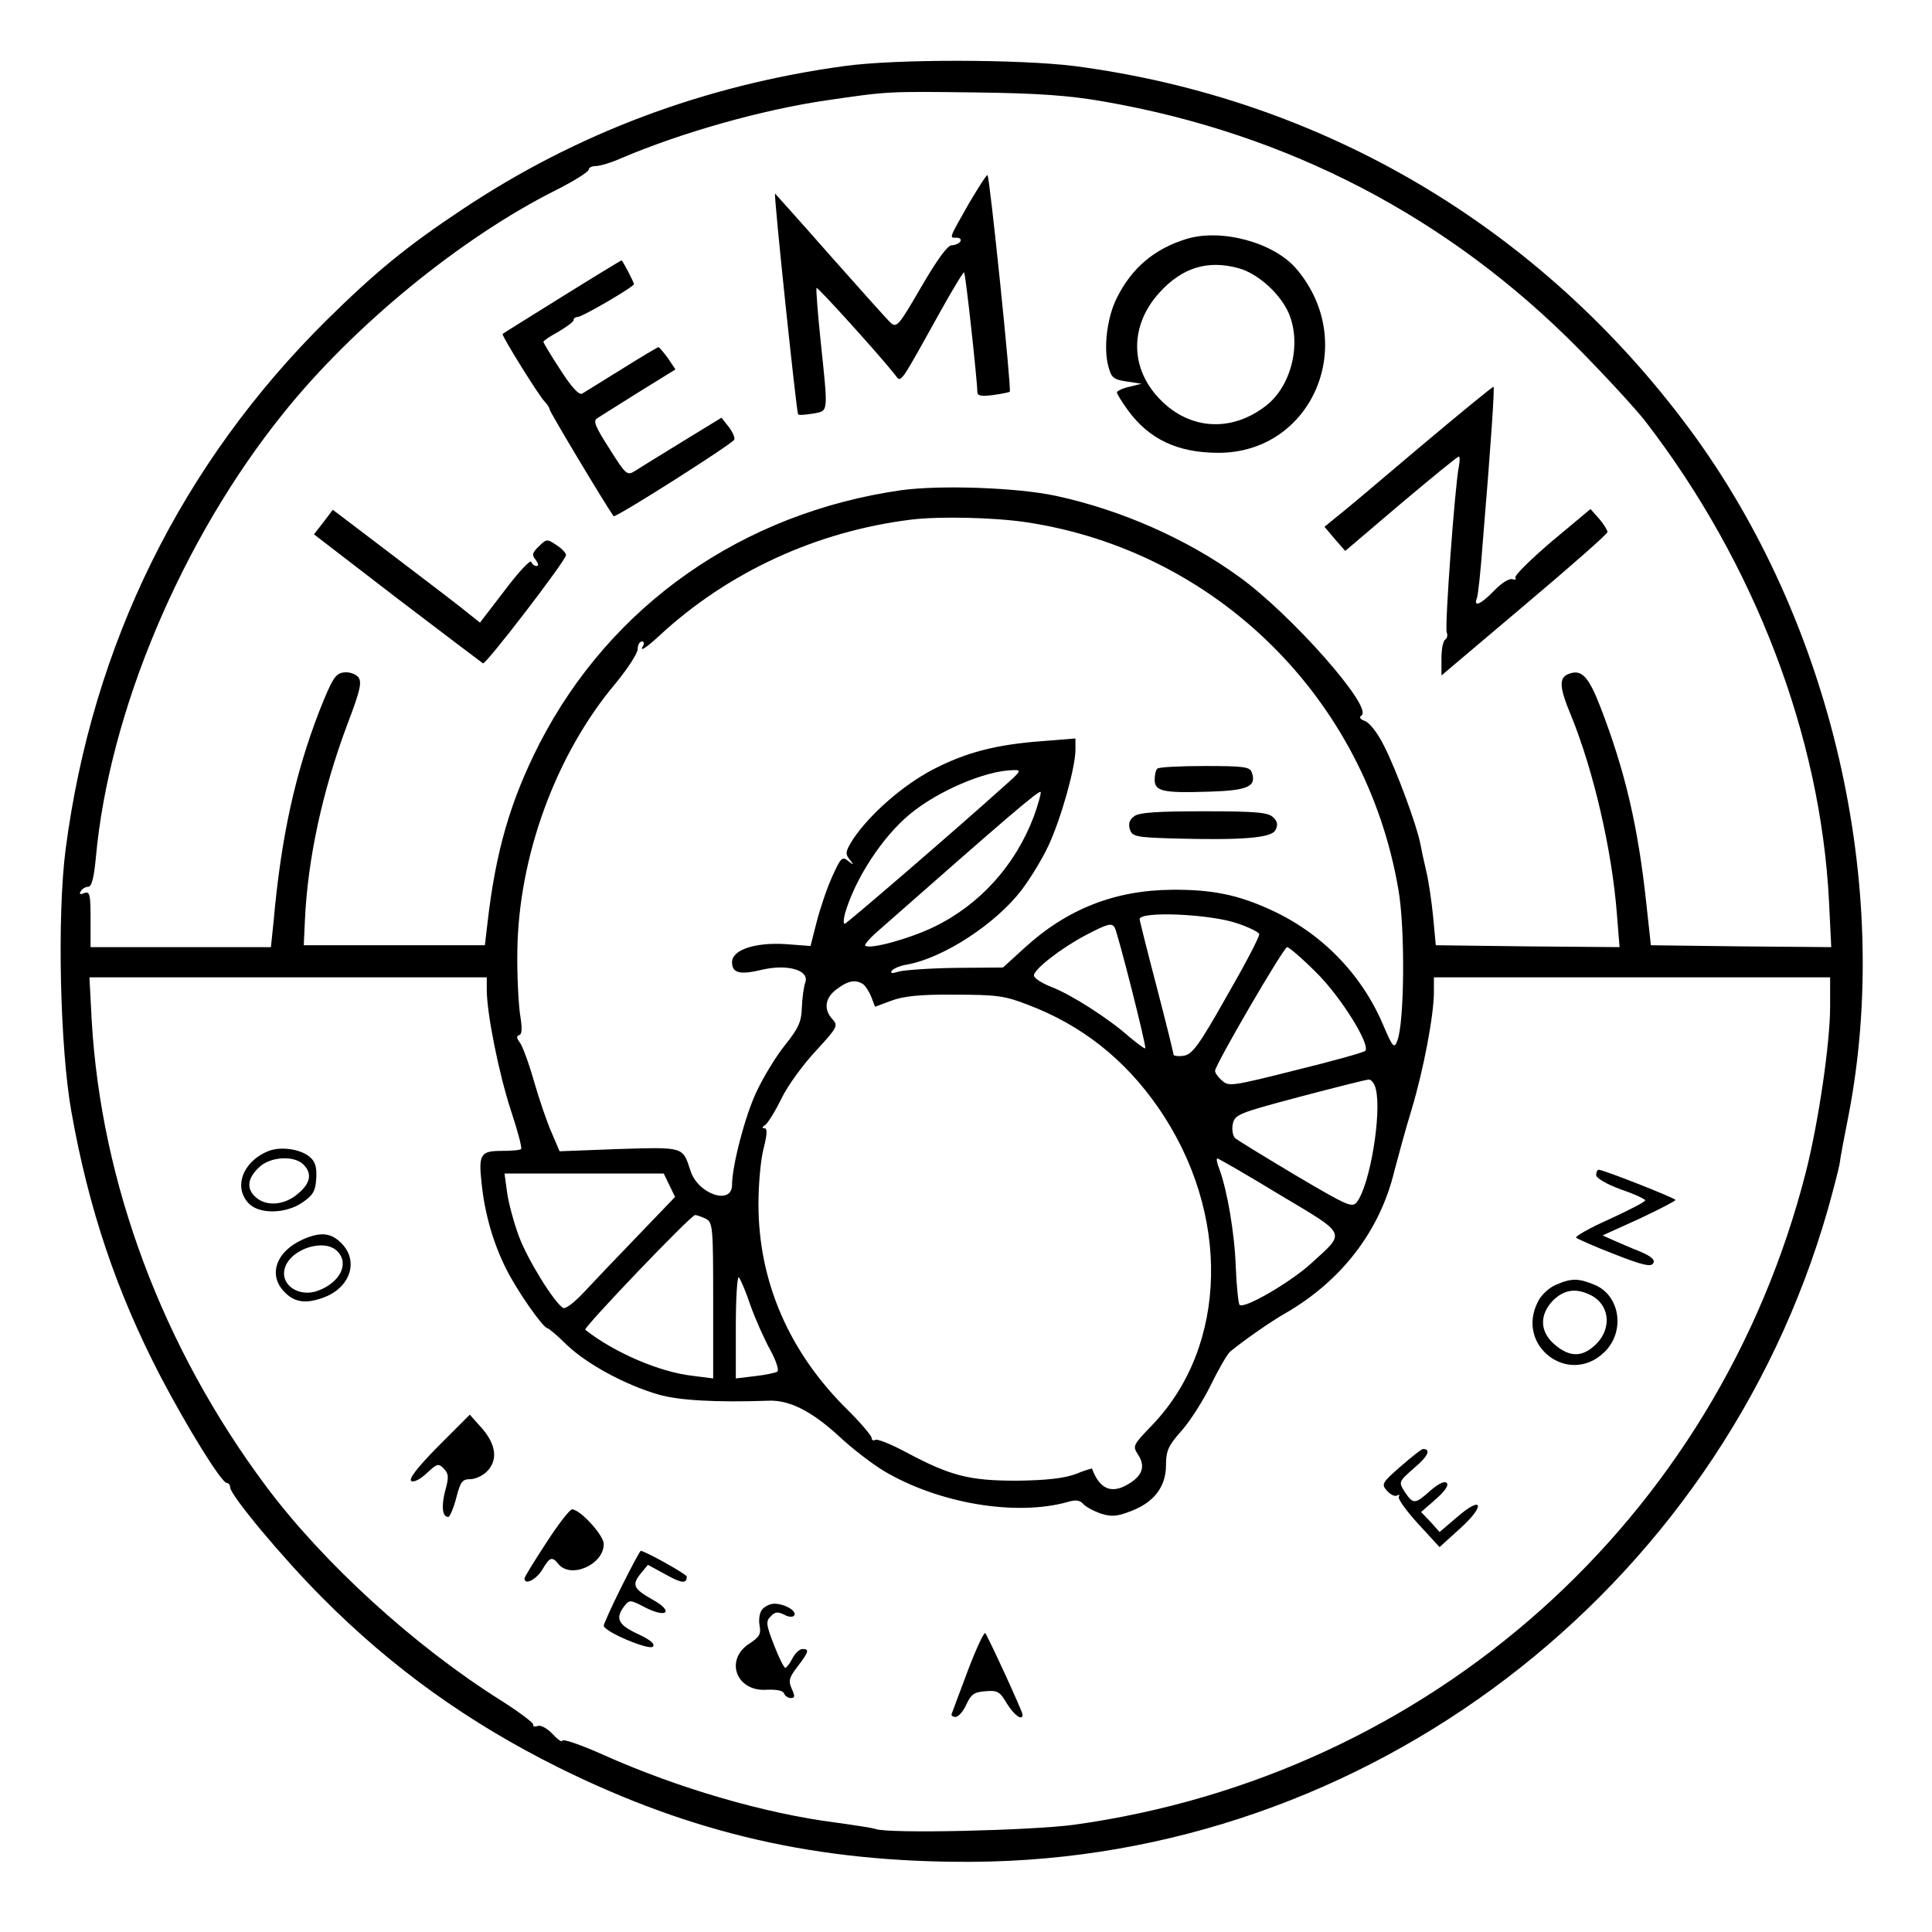 <?xml version="1.0" standalone="no"?>
<!DOCTYPE svg PUBLIC "-//W3C//DTD SVG 20010904//EN"
 "http://www.w3.org/TR/2001/REC-SVG-20010904/DTD/svg10.dtd">
<svg version="1.0" xmlns="http://www.w3.org/2000/svg"
 width="512pt" height="512pt" viewBox="0 0 512 512"
 preserveAspectRatio="xMidYMid meet">
<g transform="translate(0,512) scale(0.1,-0.1)"
fill="#000000" stroke="none">
<path d="M2238 4945 c-372 -51 -710 -178 -1013 -380 -149 -99 -230 -166 -359
-293 -384 -380 -621 -859 -692 -1402 -23 -176 -15 -526 15 -695 46 -260 120
-478 235 -700 71 -136 163 -285 177 -285 5 0 9 -6 9 -12 1 -21 139 -187 245
-293 185 -186 386 -330 625 -449 355 -176 688 -252 1095 -250 1046 5 1979 716
2269 1729 14 50 28 104 31 120 2 17 13 75 24 130 117 607 -45 1308 -420 1816
-397 537 -974 878 -1632 964 -145 18 -471 19 -609 0z m687 -94 c489 -85 915
-307 1260 -657 72 -73 150 -158 175 -190 290 -376 465 -835 487 -1272 l6 -122
-239 2 -239 3 -12 110 c-22 205 -56 351 -122 522 -32 82 -50 100 -84 87 -26
-10 -25 -35 6 -109 60 -147 109 -358 122 -528 l7 -87 -244 2 -243 3 -7 75 c-4
41 -12 95 -18 120 -6 25 -13 58 -16 74 -9 48 -64 197 -96 259 -16 33 -38 61
-50 66 -14 5 -17 10 -10 15 33 20 -187 269 -325 368 -138 100 -313 177 -485
214 -102 22 -306 29 -409 15 -421 -60 -770 -304 -959 -671 -77 -151 -116 -284
-138 -475 l-7 -60 -240 0 -240 0 3 65 c7 161 46 343 112 519 35 92 40 114 29
127 -7 8 -24 14 -38 12 -22 -3 -30 -15 -65 -103 -64 -166 -101 -333 -121 -557
l-7 -68 -239 0 -239 0 0 75 c0 65 -2 74 -17 68 -11 -4 -14 -3 -9 5 4 7 13 12
20 12 9 0 15 24 20 77 35 387 228 844 497 1178 187 233 471 465 722 591 48 24
87 49 87 54 0 6 9 10 19 10 11 0 41 9 68 21 157 67 371 128 543 153 163 24
162 24 395 21 166 -2 249 -8 340 -24z m-205 -1115 c504 -76 900 -468 986 -974
18 -102 16 -353 -3 -400 -8 -22 -12 -18 -38 43 -57 134 -164 244 -300 305 -85
39 -155 53 -259 52 -151 -1 -279 -51 -392 -155 l-56 -51 -127 -1 c-69 -1 -137
-6 -150 -10 -16 -5 -22 -5 -18 2 4 6 22 14 42 17 96 18 233 107 302 197 23 30
56 84 72 119 33 71 71 206 71 253 l0 30 -87 -7 c-123 -9 -204 -30 -292 -76
-78 -41 -164 -116 -209 -182 -21 -33 -23 -40 -11 -55 13 -16 12 -17 -4 -4 -15
12 -19 8 -42 -43 -14 -31 -32 -85 -41 -120 l-16 -63 -66 5 c-81 5 -142 -15
-142 -48 0 -29 21 -34 79 -20 68 16 127 -1 115 -34 -4 -11 -8 -41 -9 -66 -1
-38 -9 -55 -45 -100 -24 -30 -58 -86 -76 -125 -30 -64 -64 -195 -64 -245 0
-55 -90 -25 -110 37 -21 65 -17 63 -190 58 l-157 -6 -21 49 c-12 27 -33 88
-47 137 -14 49 -31 95 -38 103 -8 11 -9 16 -1 19 8 2 8 20 2 56 -4 29 -8 103
-7 166 3 251 102 523 262 712 31 38 57 78 57 89 0 11 5 20 11 20 5 0 7 -4 4
-10 -12 -19 4 -10 42 25 181 168 416 277 668 308 73 9 218 6 305 -7z m-63
-703 c-122 -110 -410 -358 -418 -361 -4 -2 -4 10 0 26 27 94 100 205 173 265
74 61 198 114 271 116 26 1 25 -1 -26 -46z m83 -76 c-49 -130 -143 -234 -264
-293 -66 -32 -172 -61 -183 -50 -3 2 12 20 33 38 344 303 429 376 432 369 1
-5 -7 -33 -18 -64z m539 -284 c30 -10 56 -23 58 -28 2 -6 -37 -80 -86 -165
-75 -133 -92 -155 -115 -158 -14 -2 -26 0 -26 3 0 4 -20 85 -45 181 -25 95
-45 176 -45 178 0 22 187 14 259 -11z m-325 -11 c8 -13 85 -316 81 -320 -2 -2
-20 12 -42 30 -55 49 -155 113 -208 133 -25 10 -45 23 -45 30 0 16 70 71 136
106 59 31 70 34 78 21z m534 -119 c66 -65 145 -193 130 -208 -4 -4 -86 -27
-184 -51 -167 -42 -178 -44 -195 -28 -11 9 -19 21 -19 26 0 16 182 328 191
328 5 0 40 -30 77 -67z m-2198 -46 c0 -63 32 -222 64 -320 18 -54 30 -100 27
-102 -2 -3 -26 -5 -52 -5 -55 0 -61 -9 -53 -83 8 -82 31 -161 65 -229 30 -60
98 -157 110 -158 3 0 27 -20 52 -45 53 -50 153 -105 243 -131 53 -15 150 -21
292 -16 54 2 113 -28 183 -92 36 -34 91 -76 121 -94 146 -87 352 -121 489 -82
20 6 31 4 39 -5 7 -8 27 -19 47 -26 28 -9 43 -8 79 6 62 23 94 65 94 122 0 38
6 52 41 91 23 26 58 81 78 122 20 41 43 81 51 88 35 29 108 80 145 101 150 86
252 219 290 377 10 38 30 112 46 164 31 103 59 249 59 311 l0 39 525 0 525 0
0 -77 c0 -98 -31 -308 -64 -438 -235 -923 -995 -1600 -1941 -1731 -115 -15
-489 -24 -525 -11 -8 3 -55 10 -105 17 -188 24 -418 91 -615 179 -60 27 -110
44 -110 38 0 -5 -11 2 -25 17 -15 16 -32 25 -40 22 -8 -3 -14 -1 -12 4 1 4
-37 33 -86 64 -229 144 -469 363 -621 566 -275 368 -438 804 -463 1236 l-6
114 526 0 527 0 0 -33z m997 15 c6 -4 16 -19 22 -34 l10 -26 43 16 c32 12 76
17 168 16 110 0 133 -3 192 -26 144 -54 259 -145 348 -274 192 -278 185 -630
-16 -840 -52 -54 -53 -56 -38 -79 21 -32 11 -58 -31 -81 -42 -23 -72 -8 -91
44 0 1 -21 -5 -45 -15 -31 -11 -77 -16 -154 -17 -125 0 -175 12 -293 75 -41
22 -78 37 -83 33 -5 -3 -9 0 -9 5 0 6 -28 39 -63 74 -156 153 -237 341 -237
546 0 53 6 120 14 149 9 36 10 52 2 52 -7 0 -7 3 1 8 7 4 27 36 44 71 17 35
59 92 92 127 56 61 59 66 43 83 -24 26 -20 57 12 80 29 22 49 26 69 13z m1359
-278 c16 -64 -15 -251 -49 -298 -13 -18 -22 -14 -163 69 -82 49 -154 93 -161
99 -6 6 -9 23 -6 37 5 25 14 29 176 72 95 25 178 46 184 46 7 1 16 -11 19 -25z
m-255 -280 c181 -108 176 -98 85 -181 -54 -50 -179 -123 -191 -111 -3 3 -8 48
-10 99 -3 91 -23 206 -44 262 -6 15 -8 27 -5 27 3 0 78 -43 165 -96z m-1617
25 l15 -31 -97 -101 c-54 -56 -119 -124 -144 -151 -27 -29 -50 -46 -56 -42
-24 15 -94 128 -117 190 -13 35 -27 87 -31 115 l-7 51 211 0 211 0 15 -31z
m97 -89 c18 -10 19 -23 19 -217 l0 -206 -55 7 c-88 10 -208 62 -284 122 -6 5
280 304 291 304 5 0 18 -5 29 -10z m118 -230 c13 -36 36 -88 52 -117 16 -29
24 -55 19 -58 -5 -3 -32 -9 -60 -12 l-50 -6 0 139 c0 76 4 134 8 129 5 -6 19
-39 31 -75z"/>
<path d="M2569 4583 c-55 -97 -54 -93 -34 -93 9 0 13 -4 10 -10 -3 -5 -14 -10
-23 -10 -11 0 -39 -39 -81 -111 -59 -102 -65 -109 -81 -94 -9 8 -81 89 -161
179 -79 90 -145 163 -145 163 -4 -4 57 -581 61 -585 2 -3 20 -1 40 2 41 8 40
-2 20 190 -8 77 -13 141 -11 143 3 3 165 -176 207 -229 18 -23 9 -35 123 170
32 57 59 102 61 100 4 -3 35 -288 35 -316 0 -11 9 -13 41 -9 22 3 43 7 45 9 5
5 -53 568 -59 574 -2 2 -23 -31 -48 -73z"/>
<path d="M3145 4487 c-85 -26 -145 -76 -185 -156 -26 -51 -36 -132 -23 -181 8
-31 14 -36 49 -41 l39 -6 -32 -8 c-18 -4 -33 -11 -33 -15 0 -4 13 -25 29 -47
56 -77 132 -113 240 -113 249 0 373 291 207 487 -59 70 -198 108 -291 80z
m138 -78 c47 -13 102 -60 128 -110 41 -81 14 -201 -57 -255 -87 -67 -192 -64
-270 8 -90 83 -94 202 -11 293 60 66 128 87 210 64z"/>
<path d="M1490 4334 c-85 -53 -156 -97 -158 -99 -4 -3 98 -167 112 -180 6 -6
12 -15 13 -21 1 -7 142 -243 169 -282 4 -6 317 193 320 203 2 6 -5 21 -15 34
l-19 24 -103 -63 c-57 -35 -114 -70 -126 -78 -21 -13 -24 -11 -68 59 -36 56
-44 74 -33 80 7 5 57 36 111 70 l97 60 -20 30 c-12 16 -23 29 -25 29 -2 0 -46
-26 -97 -58 -51 -32 -99 -61 -105 -65 -8 -5 -28 16 -58 63 -25 38 -45 72 -45
74 0 3 18 15 40 27 22 13 40 26 40 31 0 4 5 8 11 8 12 0 149 80 149 87 0 5
-30 63 -33 63 -1 0 -72 -43 -157 -96z"/>
<path d="M3760 3933 c-107 -91 -207 -175 -223 -187 l-27 -22 27 -32 28 -32
147 125 c82 69 150 125 154 125 3 0 3 -12 0 -27 -10 -48 -38 -425 -32 -439 3
-7 1 -16 -4 -19 -6 -4 -10 -26 -10 -50 l0 -45 220 186 c121 102 220 189 220
194 0 5 -10 21 -22 35 l-23 26 -103 -86 c-56 -48 -100 -91 -96 -96 3 -5 -1 -6
-8 -4 -8 3 -29 -10 -48 -30 -35 -36 -56 -46 -46 -20 3 8 10 72 15 142 23 276
32 415 29 418 -2 1 -91 -72 -198 -162z"/>
<path d="M857 3736 l-25 -32 221 -170 c122 -93 224 -170 227 -172 8 -3 220
273 220 287 0 6 -12 18 -26 27 -24 16 -26 16 -46 -4 -18 -17 -19 -23 -8 -36 7
-10 8 -16 2 -16 -6 0 -12 5 -14 11 -2 7 -34 -27 -70 -75 l-66 -86 -29 23 c-15
13 -103 80 -195 150 l-166 126 -25 -33z"/>
<path d="M3067 3083 c-4 -3 -7 -17 -7 -29 0 -31 21 -36 144 -32 104 3 127 14
113 52 -5 14 -24 16 -125 16 -65 0 -122 -3 -125 -7z"/>
<path d="M3006 2957 c-13 -9 -16 -20 -12 -34 6 -20 16 -22 114 -25 183 -5 261
1 272 22 7 14 6 23 -6 34 -13 13 -44 16 -183 16 -123 0 -172 -3 -185 -13z"/>
<path d="M710 2069 c-68 -28 -92 -97 -50 -139 28 -28 97 -27 141 3 28 19 35
30 37 63 2 29 -2 45 -16 57 -24 22 -79 30 -112 16z m94 -35 c24 -24 19 -50
-15 -78 -35 -30 -83 -34 -111 -9 -25 22 -23 49 7 78 29 30 94 34 119 9z"/>
<path d="M4230 2006 c0 -8 27 -24 65 -38 36 -12 65 -26 65 -29 0 -4 -43 -26
-95 -50 -52 -23 -92 -46 -88 -49 5 -4 50 -24 102 -44 74 -29 96 -34 102 -24 6
9 -4 18 -34 31 -23 9 -55 23 -71 30 l-29 13 97 44 c53 25 96 47 96 50 0 5
-191 80 -203 80 -4 0 -7 -6 -7 -14z"/>
<path d="M804 1836 c-73 -32 -95 -96 -49 -141 27 -28 60 -31 109 -11 66 28 86
96 41 141 -27 28 -55 31 -101 11z m90 -32 c32 -32 8 -82 -50 -104 -51 -20
-103 15 -89 60 16 51 105 79 139 44z"/>
<path d="M4123 1715 c-17 -7 -39 -27 -47 -44 -61 -117 81 -225 175 -135 57 54
43 151 -25 179 -43 18 -62 18 -103 0z m90 -26 c52 -24 60 -87 18 -130 -36 -36
-70 -37 -110 -3 -41 34 -42 80 -5 118 29 28 59 33 97 15z"/>
<path d="M1161 1287 c-55 -56 -79 -87 -71 -92 7 -4 24 5 41 21 27 25 31 27 45
12 13 -13 14 -22 4 -58 -11 -42 -8 -70 8 -70 4 0 14 23 21 50 11 43 16 50 37
50 13 0 33 9 44 20 30 30 25 71 -12 114 l-33 37 -84 -84z"/>
<path d="M3712 1234 c-50 -44 -52 -47 -36 -65 9 -10 21 -16 27 -12 5 3 7 2 4
-4 -3 -5 20 -37 51 -71 l57 -62 54 49 c68 61 61 90 -7 31 l-47 -40 -24 27 -25
26 39 34 c24 21 35 37 29 43 -6 6 -22 -2 -43 -20 -41 -37 -46 -37 -68 -4 -17
27 -17 27 25 64 37 31 45 50 23 50 -4 0 -30 -21 -59 -46z"/>
<path d="M1448 1032 c-32 -49 -58 -91 -58 -95 0 -19 31 -3 47 23 20 34 26 36
43 15 33 -40 120 -1 120 53 0 24 -63 92 -84 92 -6 0 -37 -40 -68 -88z"/>
<path d="M1647 915 c-26 -52 -47 -99 -47 -103 0 -16 120 -66 130 -56 7 7 -6
18 -40 34 -52 24 -60 41 -36 73 14 18 16 18 56 -3 59 -30 76 -10 19 21 -51 29
-55 39 -31 69 l19 23 46 -25 c43 -24 57 -26 57 -6 0 6 -111 68 -122 68 -2 0
-25 -43 -51 -95z"/>
<path d="M2020 855 c-7 -8 -10 -27 -7 -43 4 -22 0 -30 -26 -47 -68 -43 -36
-129 45 -123 26 1 43 -2 46 -10 2 -6 10 -12 18 -12 11 0 11 5 2 25 -9 21 -7
29 16 59 30 39 31 46 13 46 -8 0 -20 -11 -27 -25 -7 -14 -16 -25 -19 -25 -3 0
-17 27 -30 61 -21 54 -22 63 -8 76 11 12 19 12 35 4 13 -7 23 -7 27 -2 7 12
-26 31 -53 31 -11 0 -25 -7 -32 -15z"/>
<path d="M2565 693 c-22 -58 -41 -110 -43 -115 -2 -4 3 -8 10 -8 8 0 21 15 29
33 12 26 20 33 50 35 32 3 39 -1 57 -32 19 -31 42 -48 42 -30 0 8 -91 206 -99
216 -3 4 -24 -41 -46 -99z"/>
</g>
</svg>

